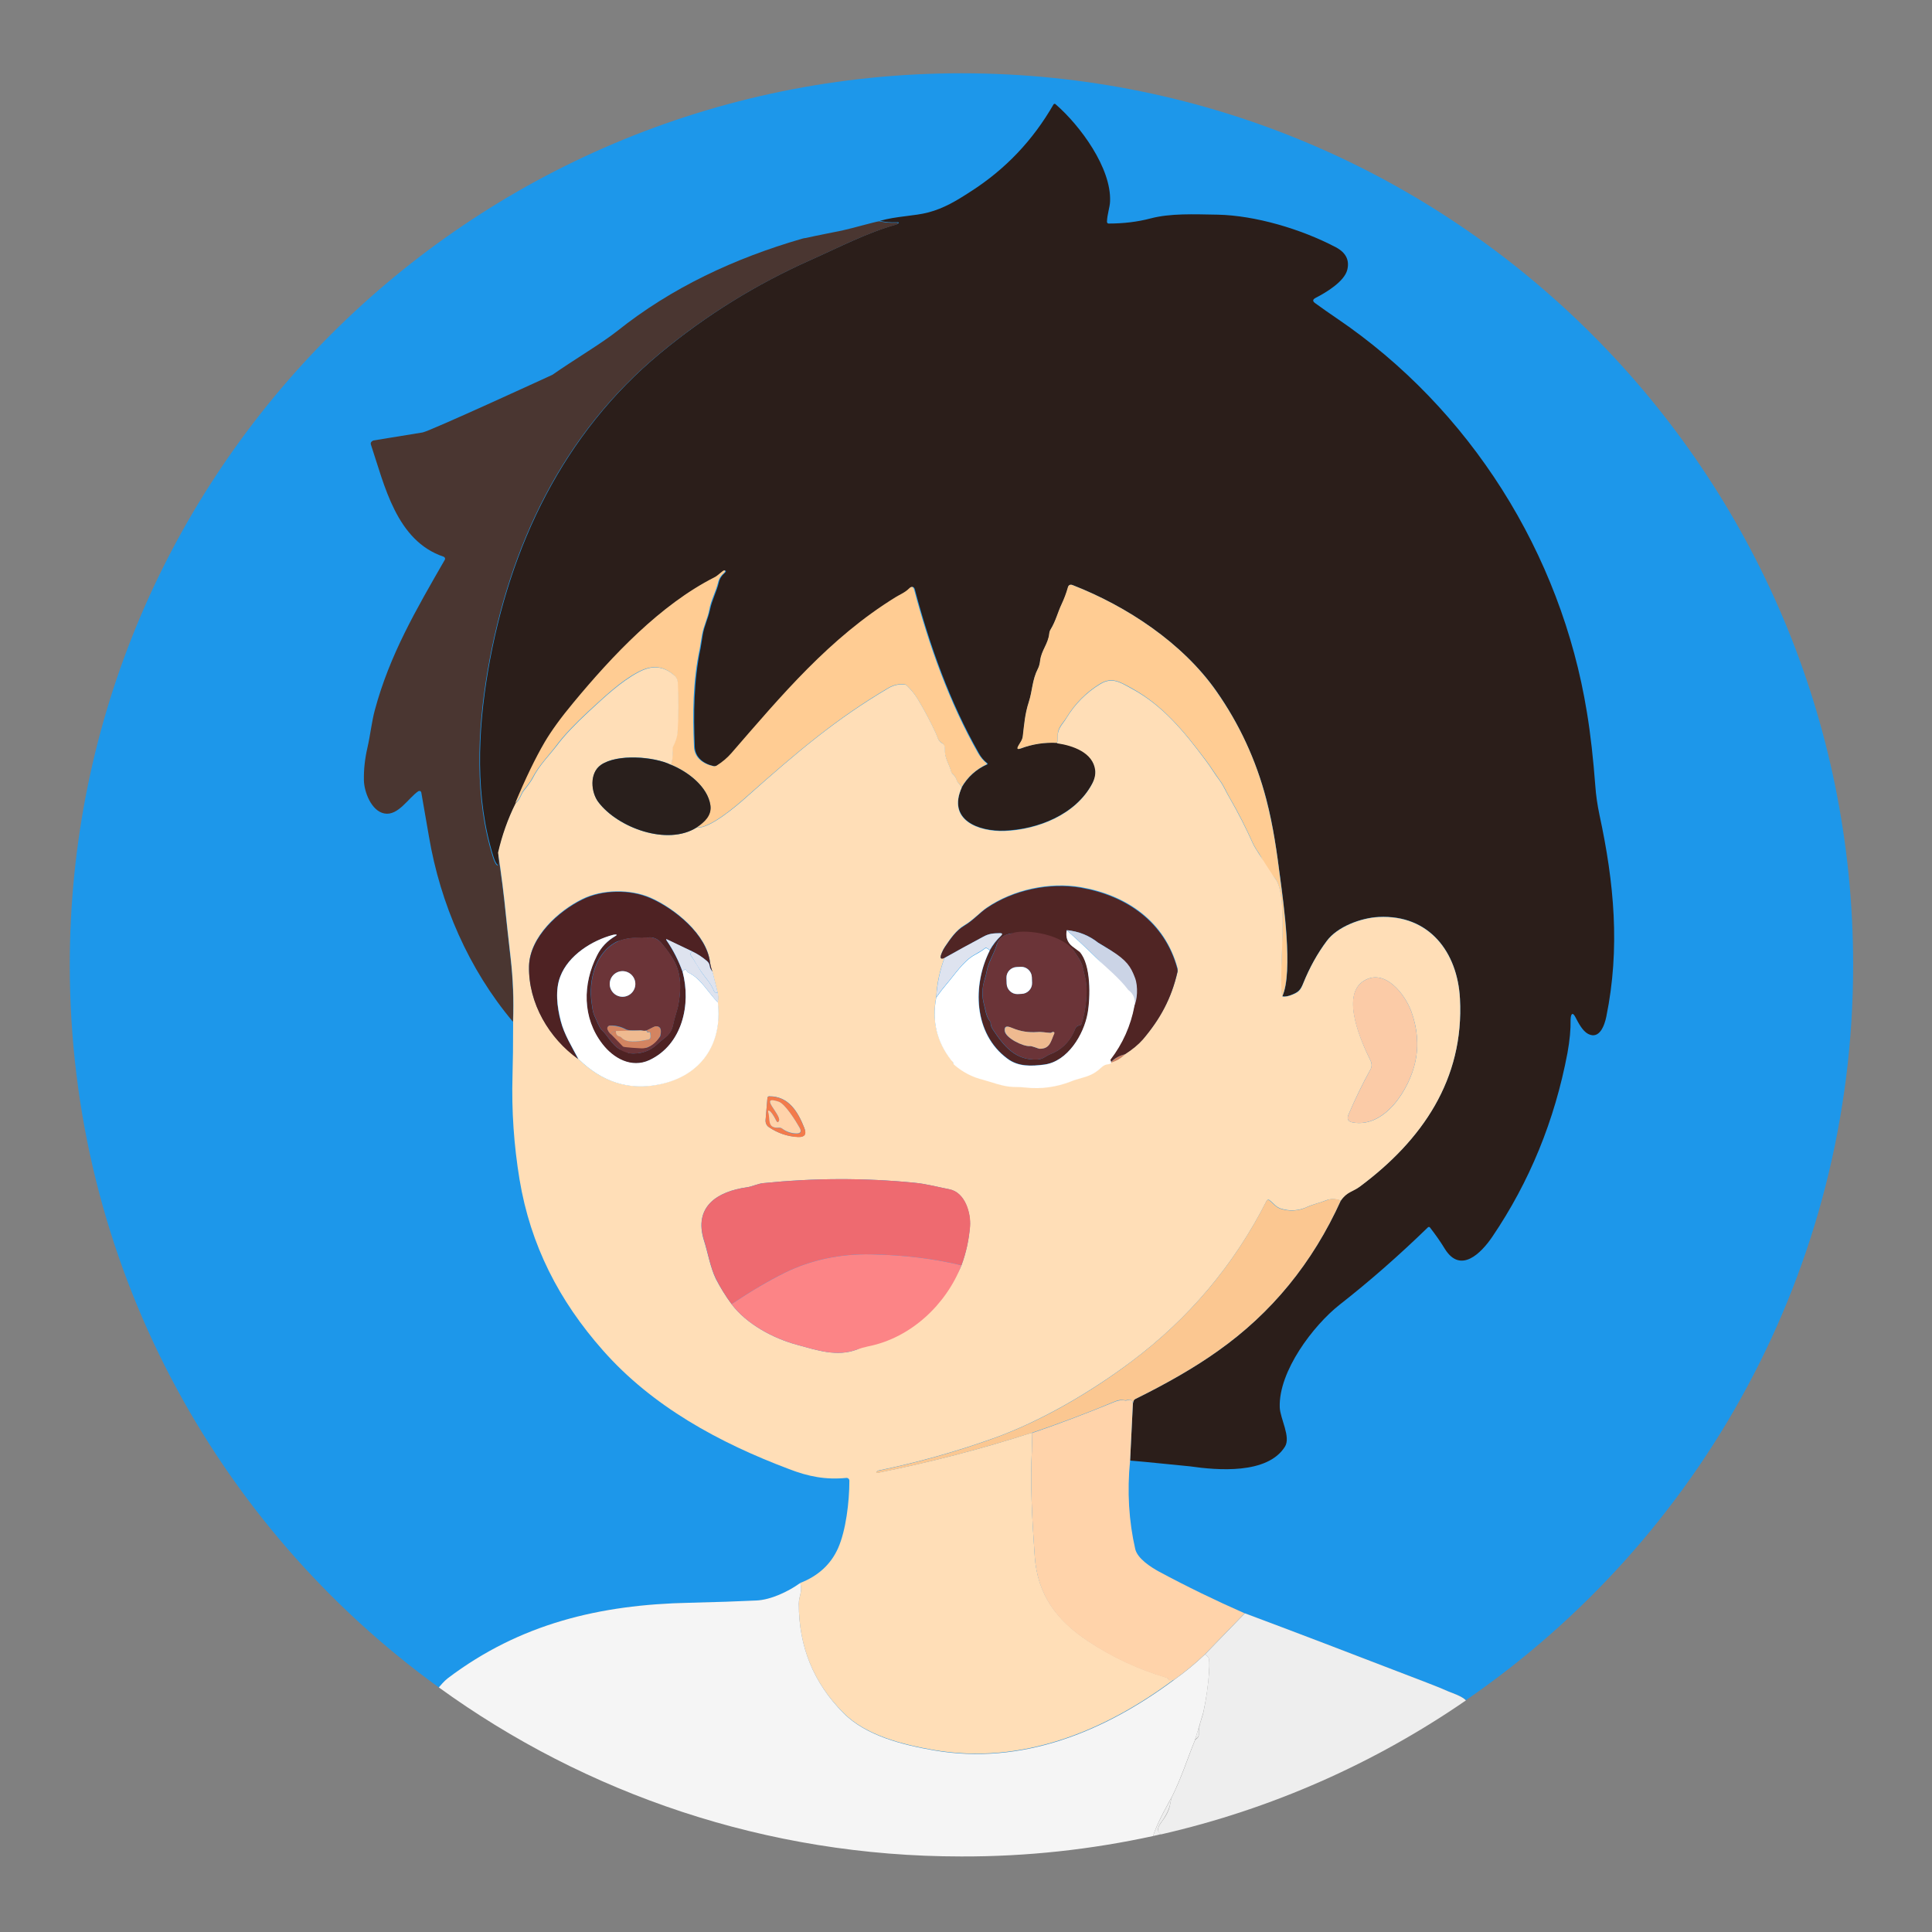 <svg t="1712669919831" class="icon" viewBox="0 0 1024 1024" version="1.1" xmlns="http://www.w3.org/2000/svg" p-id="7126" width="240" height="240"><rect x="0" y="0" width="1024" height="1024" fill="#808080" stroke="none"/><path d="M982.209 511.453c0-261.032-211.583-472.615-472.615-472.615s-472.615 211.583-472.615 472.615c0 157.538 77.128 297.135 195.72 383.015 0.766-0.985 2.735-3.282 4.704-4.814 38.181-28.991 80.738-39.166 128-40.041 14.441-0.328 26.256-0.656 35.556-1.203 7.658-0.438 16.957-4.704 23.303-9.299 1.313 4.704-0.766 6.783-0.766 11.05 0 22.537 7.768 41.791 23.412 57.764 12.034 12.144 31.617 16.957 47.918 19.802 46.715 8.096 90.585-9.846 127.453-37.415 5.798-4.048 11.159-8.643 16.301-13.456l21.115-21.771c24.178 9.08 56.232 21.224 96.164 36.65 5.251 1.969 9.19 3.61 11.815 4.814 1.86 0.766 7.33 2.516 9.299 4.595 123.952-85.224 205.238-227.993 205.238-389.689z" fill="#1D97EA" p-id="7127"></path><path d="M598.974 774.126l1.422-29.101c0-0.985 0.219-1.86 0.547-2.735 0.109-0.328 0.438-0.547 0.766-0.766 17.285-8.533 31.836-16.957 43.651-25.381 28.554-20.13 50.325-46.824 65.313-79.863 3.063-4.704 6.345-4.814 10.065-7.439 32.93-24.506 55.357-56.779 53.06-99.665-1.313-24.506-16.191-44.526-42.995-43.214-9.409 0.438-21.99 5.142-27.569 12.691-4.923 6.564-9.08 14.113-12.472 22.427-1.422 3.501-2.516 4.595-5.798 6.017-2.079 0.875-3.829 1.203-5.251 0.985 5.908-12.909 0.438-50.872-1.094-62.468-1.86-13.894-3.61-27.35-7.439-42.12-5.47-20.677-14.332-39.822-26.475-57.217-17.942-25.491-47.48-44.964-76.034-56.123-1.422-0.547-2.297-0.109-2.626 1.313-0.766 3.063-1.86 5.908-3.282 8.752-2.079 4.267-3.063 8.862-5.798 13.347-0.438 0.656-0.656 1.422-0.766 2.297-0.547 5.361-4.157 8.862-4.814 14.222-0.219 1.75-0.656 3.173-1.203 4.376-3.173 6.126-2.844 11.597-4.814 17.614-2.079 6.455-2.407 11.706-3.173 18.051-0.219 2.079-1.313 3.282-2.297 5.032-0.985 1.75-0.547 2.188 1.203 1.532 6.126-2.407 12.581-3.391 19.255-2.954 8.315 1.094 19.036 4.814 20.239 14.332 0.328 2.297-0.219 4.704-1.641 7.221-8.752 16.41-28.882 24.287-46.496 24.944-13.675 0.547-30.414-5.579-22.646-22.974 3.173-5.579 7.768-9.627 13.566-12.144 0.109-0.109 0.219-0.219 0.109-0.438 0 0 0-0.109-0.109-0.109-1.75-1.313-3.391-3.173-4.595-5.47-15.207-26.694-26.038-57.108-33.805-86.427-0.438-1.86-1.422-2.079-2.735-0.766-2.188 2.297-5.142 3.391-7.111 4.595-35.118 21.662-60.39 51.966-87.084 82.708-2.188 2.516-4.814 4.814-7.768 6.564-0.547 0.328-1.094 0.438-1.75 0.328-5.47-1.203-10.065-4.485-10.284-10.393-0.656-17.504-0.547-34.79 3.063-51.966 0-0.109 0.438-2.516 1.203-7.33 0.766-4.704 2.844-8.643 3.829-13.238 0.985-5.032 3.501-9.518 4.704-14.55 0.438-1.969 1.532-3.61 3.063-4.923 1.313-1.094 0.328-1.75-0.656-0.985-2.188 1.75-3.72 2.844-4.376 3.282-28.773 14.55-54.044 41.354-74.721 66.407-6.674 7.986-11.706 14.988-15.207 20.896-4.923 8.533-10.174 19.364-15.644 32.383-4.157 8.315-7.221 17.067-9.299 26.147-0.109 0.875 0.656 7.549-0.438 6.564-0.766-0.656-1.422-1.969-2.079-3.938-9.956-31.289-8.424-67.063-2.954-99.118 11.378-66.188 39.932-125.593 91.241-168.15 24.287-20.13 50.762-36.54 79.754-49.45 14.769-6.564 29.757-14.441 45.402-18.817 0.656-0.219 2.407-1.313 0-1.094-2.954 0.109-5.908-0.109-8.752-0.766 8.643-2.516 18.379-2.516 25.709-4.485 8.205-2.188 14.66-6.017 22.537-11.159 18.27-11.706 32.821-27.022 43.761-46.058 0.219-0.328 0.656-0.438 0.985-0.219 0 0 0.109 0 0.109 0.109 13.019 11.268 29.648 33.805 28.882 51.528-0.109 3.063-1.532 6.892-1.641 10.721 0 0.547 0.328 0.985 0.875 0.985 7.877 0 15.316-0.875 22.318-2.735 10.503-2.735 22.537-2.188 35.556-1.969 19.802 0.438 44.089 7.549 62.578 17.285 5.361 2.844 7.33 6.892 6.017 12.034-1.641 6.236-11.378 12.034-16.738 14.769-1.641 0.875-1.75 1.75-0.219 2.844 3.72 2.735 7.549 5.361 11.378 7.986C779.159 216.615 827.405 293.306 841.08 377.436c1.969 11.815 3.391 24.944 4.485 39.275 0.328 4.814 1.094 9.956 2.188 15.207 7.768 35.884 11.05 70.674 3.61 106.995-0.875 4.267-3.501 12.253-9.627 9.08-2.954-1.532-5.142-5.798-6.783-8.971-2.079-3.829-2.516 0.219-2.516 1.532 0.109 4.923-0.438 10.831-1.641 17.504-6.783 35.884-20.13 68.376-39.932 97.586-5.689 8.315-16.738 19.911-25.162 6.126-2.188-3.61-4.814-7.33-7.768-11.159-0.219-0.328-0.766-0.438-1.094-0.109l-0.109 0.109c-15.097 14.66-30.632 28.335-46.715 40.916-13.894 10.94-32.383 35.227-31.726 54.373 0.219 6.017 6.017 15.754 2.735 20.896-9.299 14.769-35.884 12.472-50.325 10.393-10.612-0.985-21.115-2.188-31.726-3.063z" fill="#2B1E1A" p-id="7128"></path><path d="M466.051 117.279c2.844 0.656 5.798 0.875 8.752 0.766 2.407-0.109 0.547 0.985 0 1.094-15.644 4.376-30.632 12.253-45.402 18.817-28.882 12.909-55.467 29.32-79.754 49.45-51.419 42.557-79.863 101.962-91.241 168.15-5.47 31.945-7.002 67.72 2.954 99.118 0.656 1.969 1.313 3.391 2.079 3.938 1.094 0.985 0.438-5.689 0.438-6.564 1.75 11.268 3.173 22.537 4.267 33.805 0.219 2.079 0.985 9.299 2.407 21.771 1.313 11.268 1.75 22.646 1.313 33.915-23.412-27.788-38.509-62.578-44.526-98.243-1.313-7.549-2.626-15.316-4.048-23.303-0.109-0.547-0.656-0.875-1.094-0.766-0.109 0-0.219 0.109-0.438 0.109-5.251 3.501-10.721 13.238-18.051 11.815-6.892-1.313-10.721-11.487-10.831-17.614-0.109-5.798 0.547-11.487 1.86-17.176 1.532-6.674 2.297-14.003 3.938-20.021 7.877-29.32 21.99-53.388 37.087-79.644 0.328-0.547 0.109-1.203-0.438-1.532-0.109 0-0.109-0.109-0.219-0.109-25.053-8.424-31.289-37.853-38.509-59.405-0.328-0.875 0.219-1.75 1.094-2.079 0.109 0 0.219 0 0.219-0.109l26.147-4.267c4.267-0.875 68.704-30.523 68.704-30.523 11.268-7.877 26.038-16.629 34.352-23.193 28.882-23.084 62.359-38.619 97.805-48.903 0.656-0.219 1.75-0.438 2.188-0.438 4.704-1.094 17.067-3.501 19.145-3.938 5.579-1.203 18.051-4.814 19.802-4.923z" fill="#4A3631" p-id="7129"></path><path d="M509.593 417.368c-0.219-0.656-0.547-1.203-1.094-1.75-0.766-0.766-1.313-1.422-1.422-1.969-0.438-1.532-1.203-2.735-2.407-3.72-0.328-0.219-0.438-0.547-0.547-0.875-1.203-4.704-3.61-7.002-3.391-12.472 0-1.094-0.547-2.188-1.422-2.735-2.407-1.422-2.407-3.282-3.391-5.361-2.844-6.126-6.017-12.144-9.518-17.942-1.641-2.735-3.61-5.142-5.908-7.33-0.219-0.219-0.547-0.438-0.875-0.438-3.063-0.438-5.908 0.219-8.643 1.75-27.46 16.191-47.699 33.258-75.706 58.092-5.251 4.704-19.692 16.957-26.147 15.863 3.938-2.735 8.096-6.345 7.33-11.706-1.422-9.956-12.034-17.942-21.005-21.552 0.875-1.969 1.203-4.814 0.875-8.315 0-0.438 0-0.766 0.219-1.203 1.422-2.844 2.297-5.579 2.407-7.986 0.547-8.862 0.547-17.504 0.109-26.038-0.109-1.532-0.656-2.844-1.86-3.829-6.017-5.361-12.253-5.361-19.255-1.532-9.08 4.814-17.395 12.8-26.038 20.677-7.439 6.892-13.128 12.909-16.957 18.051-3.72 5.032-9.299 10.503-12.909 17.504-0.656 1.313-2.079 3.282-4.376 6.126-1.75 2.188-1.969 4.923-4.595 7.002 5.47-13.128 10.721-23.959 15.644-32.383 3.501-5.908 8.533-12.909 15.207-20.896 20.677-24.944 46.058-51.856 74.721-66.407 0.766-0.328 2.188-1.422 4.376-3.282 0.985-0.875 1.969-0.109 0.656 0.985-1.532 1.313-2.626 2.954-3.063 4.923-1.203 5.032-3.829 9.518-4.704 14.55-0.875 4.704-2.954 8.533-3.829 13.238-0.766 4.814-1.203 7.221-1.203 7.33-3.72 17.285-3.829 34.462-3.063 51.966 0.219 5.908 4.814 9.19 10.284 10.393 0.547 0.109 1.203 0 1.75-0.328 2.954-1.86 5.579-4.048 7.768-6.564 26.694-30.742 51.966-61.046 87.084-82.708 2.079-1.313 4.923-2.407 7.111-4.595 1.313-1.313 2.297-1.094 2.735 0.766 7.768 29.32 18.598 59.733 33.805 86.427 1.313 2.297 2.844 4.048 4.595 5.47 0.109 0.109 0.109 0.328 0.109 0.438l-0.109 0.109c-5.579 2.626-10.174 6.674-13.347 12.253zM679.603 528.082c-2.516-11.268 3.938-53.279-3.938-62.687-1.313-1.532-2.844-2.954-4.485-4.048-0.328-0.219-0.438-0.547-0.547-0.875-0.656-2.954-1.75-5.689-3.391-8.205-1.641-2.407-2.626-4.157-3.173-5.361-3.72-8.315-7.877-16.52-12.472-24.397-1.422-2.407-2.954-6.126-5.032-8.862-2.735-3.72-4.704-7.111-7.549-10.831-11.597-15.426-22.756-28.991-39.056-37.962-6.564-3.61-10.721-6.236-16.957-2.407-7.33 4.485-13.238 10.503-17.723 17.832-2.079 3.391-4.704 5.142-4.704 9.846 0 1.86-0.109 3.063-0.328 3.61-6.674-0.328-13.019 0.656-19.255 2.954-1.86 0.656-2.188 0.219-1.203-1.532 0.985-1.75 2.079-2.954 2.297-5.032 0.766-6.345 1.094-11.597 3.173-18.051 1.969-6.017 1.75-11.597 4.814-17.614 0.656-1.203 0.985-2.626 1.203-4.376 0.656-5.361 4.267-8.862 4.814-14.222 0.109-0.875 0.328-1.641 0.766-2.297 2.735-4.485 3.72-8.971 5.798-13.347 1.313-2.844 2.407-5.689 3.282-8.752 0.328-1.422 1.313-1.86 2.626-1.313 28.663 11.159 58.202 30.632 76.034 56.123 12.253 17.395 21.115 36.54 26.475 57.217 3.829 14.66 5.689 28.226 7.439 42.12 1.532 11.597 7.002 49.559 1.094 62.468z" fill="#FFCC93" p-id="7130"></path><path d="M355.556 405.333c-8.752-4.376-28.444-6.017-37.087 0.109-6.126 4.376-5.142 14.55-1.313 19.692 10.284 13.675 36.54 23.303 52.075 13.456 6.455 1.094 20.896-11.159 26.147-15.863 28.007-24.944 48.246-41.901 75.706-58.092 2.735-1.532 5.579-2.188 8.643-1.75 0.328 0 0.656 0.219 0.875 0.438 2.297 2.188 4.267 4.595 5.908 7.33 3.501 5.798 6.674 11.815 9.518 17.942 0.985 2.079 0.985 3.938 3.391 5.361 0.985 0.547 1.532 1.641 1.422 2.735-0.219 5.579 2.188 7.768 3.391 12.472 0.109 0.328 0.328 0.656 0.547 0.875 1.203 0.985 1.969 2.188 2.407 3.72 0.109 0.438 0.656 1.094 1.422 1.969 0.438 0.438 0.875 1.094 1.094 1.75-7.768 17.285 8.971 23.412 22.646 22.974 17.614-0.656 37.744-8.533 46.496-24.944 1.313-2.516 1.86-4.923 1.641-7.221-1.094-9.409-11.815-13.128-20.239-14.332 0.219-0.547 0.328-1.75 0.328-3.61 0.109-4.704 2.735-6.455 4.704-9.846 4.485-7.33 10.393-13.347 17.723-17.832 6.345-3.938 10.393-1.203 16.957 2.407 16.301 8.862 27.46 22.427 39.056 37.962 2.844 3.72 4.704 7.111 7.549 10.831 2.079 2.844 3.61 6.564 5.032 8.862 4.595 7.986 8.752 16.082 12.472 24.397 0.547 1.203 1.641 3.063 3.173 5.361 1.641 2.407 7.221 11.487 8.533 13.019 7.877 9.409 1.422 51.419 3.938 62.687 1.422 0.219 3.173-0.109 5.251-0.985 3.391-1.313 4.376-2.407 5.798-6.017 3.391-8.424 7.549-15.863 12.472-22.427 5.579-7.549 18.161-12.253 27.569-12.691 26.803-1.313 41.682 18.708 42.995 43.214 2.297 42.885-20.13 75.159-53.06 99.665-3.61 2.735-6.892 2.735-10.065 7.439-2.844-1.094-5.361-1.094-7.768-0.219-3.72 1.532-6.674 1.969-10.284 3.61-4.376 1.969-8.971 2.297-13.785 0.766-2.516-0.766-3.829-2.844-6.017-4.485-0.438-0.328-0.985-0.219-1.313 0.219l-0.109 0.109c-17.285 34.024-41.244 62.468-71.986 85.443-21.224 15.863-47.699 31.508-72.862 40.479-19.911 7.111-40.15 12.8-60.827 17.067-0.875 0.219-2.297 1.641 0.109 1.094 27.35-5.47 54.373-12.472 81.067-21.115 0.109 3.173 0.109 6.345 0 9.518-0.875 17.723 0.109 35.774 1.532 55.904 1.422 20.458 11.815 34.133 28.444 45.074 12.8 8.424 26.585 14.879 41.354 19.255 0.438 0.109 0.656 0.328 0.875 0.547l0.219 0.438c0.109 0.219 0.438 0.438 0.656 0.328 0.766-0.328 1.532-0.438 2.297-0.328-36.978 27.569-80.738 45.511-127.453 37.415-16.301-2.844-35.993-7.658-47.918-19.802-15.754-15.754-23.521-35.009-23.521-57.655 0-4.157 2.079-6.236 0.766-11.05 9.518-3.72 16.191-9.846 20.021-18.379 4.157-9.299 6.017-24.506 6.017-35.884 0-0.766-0.656-1.422-1.422-1.422h-0.109c-10.831 1.094-20.13-0.656-30.523-4.704-36.868-13.894-72.424-33.149-98.68-63.015-23.193-26.256-38.291-55.576-44.089-90.475-2.954-17.942-4.267-36.321-3.72-55.138 0.219-6.892 0.328-16.41 0.328-28.554 0.438-11.378 0-22.646-1.313-33.915-1.422-12.362-2.188-19.692-2.407-21.771-1.094-11.268-2.516-22.537-4.267-33.805 2.079-9.08 5.142-17.832 9.299-26.147 2.626-2.079 2.735-4.814 4.595-7.002 2.297-2.844 3.72-4.923 4.376-6.126 3.501-7.002 9.08-12.472 12.909-17.504 3.829-5.142 9.518-11.159 16.957-18.051 8.643-7.986 17.067-15.863 26.038-20.677 7.002-3.829 13.128-3.829 19.255 1.532 1.203 0.985 1.75 2.297 1.86 3.829 0.438 8.533 0.438 17.176-0.109 26.038-0.109 2.516-0.985 5.142-2.407 7.986-0.219 0.328-0.219 0.766-0.219 1.203 0.219 3.61-0.109 6.345-0.985 8.315zM500.622 507.624c-2.516 6.783-4.048 13.675-4.376 20.786-2.407 12.253 0.219 23.303 7.768 33.039 0.438 0.547 1.094 0.766 1.203 1.641 0.109 0.438 0.219 0.766 0.438 0.875 4.595 3.938 9.737 6.674 15.644 8.096 3.829 0.985 10.284 3.61 15.754 3.72 2.626 0 4.814 0.219 6.674 0.328 8.205 0.875 16.082-0.109 23.74-3.173 1.532-0.547 3.829-1.313 6.783-2.188 4.267-1.203 6.674-2.626 9.846-5.579 0.875-0.875 2.079-1.313 3.391-1.422 0.547-0.109 0.985-0.328 1.422-0.766 2.844-0.766 5.251-2.188 7.33-4.376 3.938-2.516 7.111-5.142 9.627-7.986 9.19-10.831 14.988-21.662 18.27-35.556 0.109-0.656 0.109-1.203 0-1.86-6.674-24.834-26.913-38.728-51.2-42.995-16.629-2.844-35.774 1.203-49.887 10.831-3.501 2.407-7.33 6.674-11.815 9.299-4.485 2.626-7.439 7.111-10.284 11.268-0.656 0.985-1.203 1.969-1.641 3.063-1.313 3.063-0.875 3.938 1.313 2.954z m-194.188 53.497c12.581 12.362 26.913 16.848 42.885 13.566 21.662-4.485 33.696-21.005 31.07-43.542 0.328-1.641 0.328-3.391-0.109-5.251l-2.735-10.94c-0.656-1.532-0.985-3.173-1.203-4.923-1.75-14.988-18.926-28.663-31.508-34.243-10.831-4.704-25.6-4.485-36.103 0.656-12.581 6.126-27.897 19.911-28.335 35.337-0.438 19.802 10.721 38.4 26.038 49.34z m410.585 33.805c17.176 3.063 30.085-17.832 33.149-32.274 1.86-8.752 1.094-17.723-2.188-26.694-3.391-9.08-14.003-22.974-25.162-16.082-12.581 7.877-0.875 33.149 3.61 42.338 0.766 1.641 0.766 3.173-0.109 4.704-4.157 7.439-7.986 15.426-11.597 23.85-0.985 2.297-0.219 3.72 2.297 4.157z m-309.607 2.407c4.814 3.282 9.956 5.032 15.535 5.251 3.501 0.219 4.595-1.422 3.391-4.704-3.391-8.643-8.315-16.957-18.708-16.848-0.438 0-0.766 0.328-0.875 0.766l-0.985 11.815c-0.109 1.641 0.547 2.954 1.641 3.72z m-19.692 93.867c7.986 10.612 22.099 18.161 34.68 21.552 10.503 2.844 21.224 6.564 31.836 2.516 1.75-0.656 47.262-23.959 55.357-44.636 2.407-6.564 3.938-13.456 4.485-20.568 0.547-7.111-2.626-18.051-10.831-19.692-6.564-1.313-12.691-2.954-18.708-3.501-26.694-2.626-53.388-2.516-80.082 0.219-2.954 0.328-6.017 1.86-8.533 2.188-15.644 2.188-28.554 10.174-22.756 28.444 1.86 5.689 3.282 14.003 6.236 20.13 2.407 4.595 5.142 9.08 8.315 13.347z" fill="#FFDEB7" p-id="7131"></path><path d="M355.556 405.333c8.971 3.61 19.583 11.597 21.005 21.552 0.766 5.47-3.282 8.971-7.33 11.706-15.535 9.846-41.791 0.109-52.075-13.456-3.938-5.142-4.923-15.316 1.313-19.692 8.643-6.017 28.335-4.376 37.087-0.109z" fill="#291F1C" p-id="7132"></path><path d="M596.239 558.824c-2.844 0.656-5.361 2.079-7.439 4.048-0.985 0.109-1.094-0.328-0.328-1.422 6.455-8.424 10.721-17.942 12.691-28.444 5.142-17.614-6.017-25.819-19.145-33.368-4.704-3.829-10.284-6.017-16.629-6.564-0.656 3.61 0.438 6.455 3.063 8.424 2.516 1.75 3.829 2.735 3.938 2.954 6.017 6.783 5.689 24.068 4.157 32.602-1.969 11.268-10.612 25.491-22.974 27.132-6.892 0.875-13.785 1.203-19.583-3.173-17.942-13.238-18.598-38.947-9.299-57.326 1.641-2.844 3.61-5.47 5.908-7.768 0.875-0.875 0.656-1.313-0.547-1.313-3.391 0-5.689 0.109-8.862 1.86-6.892 3.72-13.785 7.549-20.568 11.268-2.188 0.985-2.626 0.109-1.422-2.735 0.438-1.094 0.985-2.079 1.641-3.063 2.844-4.157 5.798-8.643 10.284-11.268 4.485-2.626 8.205-6.892 11.815-9.299 14.113-9.627 33.258-13.675 49.887-10.831 24.287 4.267 44.526 18.161 51.2 42.995 0.109 0.656 0.219 1.203 0 1.86-3.173 13.894-9.08 24.725-18.27 35.556-2.407 2.735-5.579 5.361-9.518 7.877z m-71.221-16.629c0 1.094 0.328 2.188 1.203 3.501 6.017 9.08 12.144 16.41 23.521 15.863 3.063-0.109 4.485-1.86 6.674-2.735 5.908-2.188 10.065-6.236 12.8-12.034 0.766-1.75 0.875-2.954 3.173-3.391 0.328 0 0.656-0.328 0.766-0.656 2.297-6.892 3.61-17.942 1.86-24.944-0.109-0.656-0.547-2.407-1.203-5.251-0.656-3.063-2.954-6.017-5.032-9.08-2.407-3.501-28.991-7.658-32.492-8.752-3.063 0.328-7.002 2.079-8.315 6.783-0.985 3.501-4.157 8.315-5.032 13.238-0.328 1.641-0.656 3.063-1.094 4.376-1.422 4.595-1.532 9.19-0.219 13.785 0.547 2.079 0.985 5.908 2.954 8.315 0.328 0.219 0.438 0.547 0.438 0.985z" fill="#502524" p-id="7133"></path><path d="M377.655 515.063c-0.875-0.985-1.422-2.079-1.532-3.173-0.109-0.985-0.656-1.86-1.422-2.516-2.516-2.188-5.142-3.829-7.658-5.032l-13.456-6.345c-0.547-0.219-0.656-0.109-0.328 0.438 3.61 5.361 6.455 10.94 8.533 16.738 4.595 17.285-0.109 38.619-17.723 46.824-9.518 4.376-19.036-0.985-24.834-8.533-10.721-13.785-10.612-31.836-2.844-47.043 2.188-4.376 5.47-7.658 9.627-10.174 2.188-1.203-0.875-0.766-1.203-0.656-11.159 2.954-23.631 10.831-27.897 21.99-2.735 7.111-1.75 16.191 0.219 23.631 1.86 7.002 5.798 13.347 9.299 20.13-15.316-10.94-26.475-29.538-26.038-49.231 0.438-15.426 15.754-29.21 28.335-35.337 10.612-5.251 25.272-5.47 36.103-0.656 12.581 5.47 29.867 19.255 31.508 34.243 0.328 1.422 0.656 3.063 1.313 4.704z m-37.962-17.832c-5.142-0.219-6.783-0.109-12.581 1.75-11.706 5.689-15.316 20.786-13.566 32.492 0.219 1.641 0.547 4.704 1.313 6.455 1.203 2.735 2.844 6.892 3.938 7.877 3.61 3.282 5.251 7.768 9.737 10.393 0.328 0.109 0.656 0.219 0.985 0.219 1.313-0.109 2.407 0.328 3.173 1.313 0.219 0.328 0.547 0.438 0.875 0.547 5.908 0.547 10.94-1.094 14.988-5.032 0.875-0.875 2.297-1.969 4.048-3.391 2.188-1.75 3.501-3.829 4.048-6.455 0.766-3.829 2.188-7.768 2.735-10.284 1.641-8.096 1.86-17.067-2.407-24.287-1.641-2.735-3.72-5.689-6.345-8.862-2.079-2.516-4.595-3.501-7.439-3.063-0.438 0-3.173 0.547-3.501 0.328z" fill="#4E2223" p-id="7134"></path><path d="M524.691 541.21c-1.969-2.407-2.297-6.236-2.954-8.315-1.313-4.595-1.313-9.19 0.219-13.785 0.438-1.203 0.766-2.626 1.094-4.376 0.985-4.923 4.048-9.737 5.032-13.238 1.313-4.704 4.267-6.236 8.315-6.783 4.595-2.297 24.725-0.656 32.492 8.752 2.079 3.063 4.267 6.017 5.032 9.08 0.656 2.844 0.985 4.595 1.203 5.251 1.86 7.002 0.438 17.942-1.86 24.944-0.109 0.328-0.438 0.547-0.766 0.656-2.297 0.328-2.407 1.532-3.173 3.391-2.626 5.798-6.892 9.846-12.8 12.034-2.188 0.875-3.72 2.626-6.674 2.735-11.378 0.547-17.504-6.783-23.521-15.863-0.875-1.313-1.203-2.407-1.203-3.501-0.109-0.438-0.219-0.766-0.438-0.985z m22.209-23.303c-0.109-3.063-2.626-5.579-5.798-5.47l-2.188 0.109c-3.063 0.109-5.579 2.626-5.47 5.798l0.109 3.063c0.109 3.063 2.626 5.579 5.798 5.47l2.188-0.109c3.063-0.109 5.579-2.626 5.47-5.798l-0.109-3.063z m9.737 29.538c-2.407-0.109-4.595-0.656-7.002-0.438-4.485 0.328-8.862-0.328-13.019-2.079-1.641-0.656-4.595-1.969-4.157 1.422 0.328 3.72 9.627 8.315 13.347 8.096 1.094-0.109 4.704 1.422 5.032 1.422 5.798 0.109 6.017-3.938 7.877-8.096 0.109-0.328 0.109-0.547-0.219-0.766h-0.109c-0.328-0.109-0.656-0.109-0.985 0.109-0.109 0.219-0.547 0.328-0.766 0.328z" fill="#6B3438" p-id="7135"></path><path d="M582.017 499.638c1.532 0.875 6.345 3.938 6.674 4.048 8.643 5.361 10.612 8.752 12.691 14.113 1.203 2.516 2.188 9.518-0.109 15.207-4.704-6.345-15.535-20.786-19.474-24.725-5.251-5.142-10.721-10.284-16.41-15.316 6.345 0.656 11.925 2.954 16.629 6.674z" fill="#CBD4E6" p-id="7136"></path><path d="M565.388 493.074c5.689 5.032 11.159 10.174 16.41 15.316 3.938 3.938 11.487 9.956 16.191 16.301 2.844 2.079 3.938 4.923 3.282 8.533-1.969 10.503-6.236 20.021-12.691 28.444-0.109 0.656 1.532 1.969-1.094 2.407-1.313 0.109-2.407 0.547-3.391 1.422-3.173 2.954-5.579 4.376-9.846 5.579-3.063 0.875-5.251 1.532-6.783 2.188-7.658 2.954-15.535 4.048-23.74 3.173-1.86-0.219-4.048-0.328-6.674-0.328-5.47-0.109-11.925-2.735-15.754-3.72-5.908-1.422-11.159-4.157-15.644-8.096-0.219-0.219-0.328-0.547-0.438-0.875-0.109-0.875-0.875-1.094-1.203-1.641-7.549-9.737-10.174-20.677-7.768-33.039 1.75-2.516 3.61-4.923 5.579-7.221 4.048-4.704 8.862-12.034 14.55-15.207 2.626-1.422 4.485-2.626 5.579-3.501 0.328-0.219 0.656-0.328 0.875-0.219 0.656 0.219 1.203 0.656 1.75 1.203-9.299 18.379-8.643 44.089 9.299 57.326 5.798 4.376 12.691 4.048 19.583 3.173 12.362-1.641 20.896-15.863 22.974-27.132 1.532-8.533 1.86-25.819-4.157-32.602-0.109-0.109-1.422-1.094-3.938-2.954-2.626-2.079-3.61-4.923-2.954-8.533z" fill="#FFFFFF" p-id="7137"></path><path d="M524.581 503.576c-0.547-0.547-1.094-0.875-1.75-1.203-0.328-0.109-0.656 0-0.875 0.219-1.094 0.875-3.063 2.079-5.579 3.501-5.689 3.173-10.503 10.503-14.55 15.207-1.969 2.297-3.829 4.704-5.579 7.221 0.438-7.111 1.86-14.003 4.376-20.786 6.783-3.829 13.566-7.549 20.568-11.268 3.173-1.75 5.47-1.75 8.862-1.86 1.203 0 1.422 0.438 0.547 1.313-2.407 2.188-4.376 4.704-6.017 7.658z" fill="#DEE3EF" p-id="7138"></path><path d="M361.791 515.063c0.875-1.313 1.75-1.422 2.297-0.328 0.219 0.328 0.438 0.547 0.766 0.766 6.674 3.063 11.05 11.378 15.644 15.754 2.626 22.646-9.409 39.166-31.07 43.542-15.973 3.282-30.304-1.203-42.885-13.566-3.501-6.674-7.549-13.019-9.299-20.13-1.969-7.549-3.063-16.52-0.219-23.631 4.267-11.159 16.738-19.036 27.897-21.99 0.328-0.109 3.282-0.547 1.203 0.656-4.157 2.407-7.439 5.798-9.627 10.174-7.768 15.207-7.877 33.258 2.844 47.043 5.798 7.549 15.316 12.909 24.834 8.533 17.504-8.205 22.209-29.648 17.614-46.824z" fill="#FFFFFF" p-id="7139"></path><path d="M339.911 497.012c0.438 0 0.875 0 1.313-0.109 0.656-0.109 1.313-0.109 2.079 0 2.844-0.438 5.251 0.656 7.439 3.063 2.626 3.063 4.704 6.017 6.345 8.862 4.267 7.33 3.938 16.301 2.407 24.287-0.547 2.626-1.969 6.455-2.735 10.284-0.547 2.626-1.86 4.814-4.048 6.455-1.86 1.422-3.173 2.516-4.048 3.391-4.048 3.938-8.971 5.579-14.988 5.032-2.844-0.547-4.814-1.86-5.032-1.969-4.485-2.626-6.126-7.002-9.737-10.393-1.094-0.985-2.735-5.251-3.938-7.877-0.875-1.86-1.094-4.814-1.313-6.455-1.75-11.706 1.86-26.803 13.566-32.492 3.61-1.969 10.065-2.297 12.691-2.079z m-3.173 24.506c0-3.72-3.063-6.783-6.783-6.783-3.72 0-6.783 3.063-6.783 6.783 0 3.72 3.063 6.783 6.783 6.783 3.72 0 6.783-3.063 6.783-6.783zM323.829 548.103l6.455 6.236c0.219 0.219 0.656 0.438 0.985 0.438l9.08 0.219c0.328 0 0.656 0.109 1.094 0.219 2.297 0.985 6.674-3.72 8.096-5.361 0.328-0.328 0.438-0.656 0.547-1.094 0.656-3.391-0.109-4.923-2.516-4.814-0.109 0-0.438 0.109-0.985 0.328l-3.72 1.86c-1.094 0.438-2.188 0.219-2.954 0-4.267 0.109-6.892 0-7.986-0.547-2.626-1.422-5.47-2.188-8.533-2.079-0.766 0-1.422 0.656-1.422 1.422 0 0.219 0 0.328 0.109 0.547 0.328 1.094 0.875 1.969 1.75 2.626z" fill="#6B3438" p-id="7140"></path><path d="M367.043 504.342c-2.297 1.203-0.547 2.297 0.109 3.501 1.532 2.516 3.063 4.923 4.595 7.33 1.75 2.626 5.032 5.908 6.674 10.065 0.328 0.766 0.985 1.094 1.969 0.766 0.438 1.86 0.438 3.61 0.109 5.251-4.595-4.376-8.862-12.691-15.644-15.754-0.328-0.109-0.547-0.438-0.766-0.766-0.656-1.203-1.422-1.094-2.297 0.328-2.079-5.798-4.814-11.378-8.533-16.738-0.328-0.547-0.219-0.656 0.328-0.438l13.456 6.455z" fill="#DEE3EF" p-id="7141"></path><path d="M367.043 504.342c2.516 1.203 5.142 2.844 7.658 5.032 0.766 0.656 1.313 1.532 1.422 2.516 0.109 1.094 0.656 2.079 1.532 3.173l2.735 10.94c-0.985 0.328-1.641 0-1.969-0.766-1.641-4.157-4.923-7.439-6.674-10.065-1.641-2.407-3.173-4.814-4.595-7.33-0.656-1.313-2.407-2.297-0.109-3.501z" fill="#DEE3EF" p-id="7142"></path><path d="M538.913 512.547l2.188-0.109c3.063-0.109 5.689 2.407 5.798 5.47l0.109 3.063c0.109 3.063-2.407 5.689-5.47 5.798l-2.188 0.109c-3.063 0.109-5.689-2.407-5.798-5.47l-0.109-3.063c-0.109-3.173 2.407-5.689 5.47-5.798z" fill="#FFFFFF" p-id="7143"></path><path d="M329.956 521.518m-6.783 0a6.783 6.783 0 1 0 13.566 0 6.783 6.783 0 1 0-13.566 0Z" fill="#FFFFFF" p-id="7144"></path><path d="M717.019 594.926c-2.516-0.438-3.282-1.86-2.297-4.157 3.61-8.424 7.439-16.301 11.597-23.85 0.875-1.532 0.875-3.173 0.109-4.704-4.595-9.299-16.301-34.462-3.61-42.338 11.159-6.892 21.771 7.002 25.162 16.082 3.282 9.08 4.048 17.942 2.188 26.694-3.063 14.332-15.973 35.227-33.149 32.274z" fill="#FBCBA7" p-id="7145"></path><path d="M339.692 546.243l-13.128 0.328c-1.313 0-2.188 0.438-2.735 1.641-0.766-0.656-1.422-1.532-1.86-2.626-0.328-0.766 0.109-1.532 0.766-1.86 0.109-0.109 0.328-0.109 0.547-0.109 3.063 0 5.908 0.656 8.533 2.079 0.985 0.547 3.61 0.656 7.877 0.547z" fill="#D38461" p-id="7146"></path><path d="M323.829 548.103c0.547-1.094 1.532-1.641 2.735-1.641-0.109 1.641 0.547 2.626 2.079 2.954 0.328 0.109 0.656 0.219 0.875 0.547 2.516 2.954 8.752 2.079 12.144 1.422 3.063-0.547 3.61-0.438 3.063-3.829 0-0.328-0.328-0.547-0.656-0.547h-0.109c-0.656 0.219-0.985 0-1.203-0.875l3.72-1.86c0.547-0.219 0.875-0.328 0.985-0.328 2.407-0.109 3.282 1.532 2.516 4.814-0.109 0.438-0.328 0.766-0.547 1.094-1.203 2.079-4.814 5.908-9.409 5.798 0 0-9.299-0.438-9.846-0.985l-6.345-6.564z" fill="#D38461" p-id="7147"></path><path d="M557.621 547.118c0.328-0.219 0.656-0.219 0.985-0.109 0.219 0.109 0.328 0.328 0.219 0.656v0.109c-1.86 4.048-2.188 8.205-7.877 8.096-0.328 0-4.048-1.532-5.032-1.422-3.72 0.328-13.019-4.376-13.347-8.096-0.328-3.391 2.516-2.079 4.157-1.422 4.157 1.75 8.533 2.407 13.019 2.079 2.407-0.219 4.595 0.328 7.002 0.438 0.109 0 0.547-0.109 0.875-0.328zM342.646 546.243c0.219 0.875 0.656 1.203 1.203 0.875 0.328-0.109 0.656 0 0.766 0.328v0.109c0.547 3.391 0 3.282-3.063 3.829-3.391 0.656-9.627 1.532-12.144-1.422-0.219-0.219-0.547-0.438-0.875-0.547-1.532-0.328-2.188-1.313-2.079-2.954l13.128-0.328c1.422 0.109 1.86 0.328 3.063 0.109z" fill="#EFBA90" p-id="7148"></path><path d="M596.239 558.824c-2.079 2.079-4.485 3.501-7.33 4.376v-0.328c2.079-2.079 4.485-3.391 7.33-4.048z" fill="#D38461" p-id="7149"></path><path d="M407.412 597.333c-1.094-0.766-1.75-2.188-1.641-3.61l0.985-11.815c0-0.438 0.438-0.766 0.875-0.766 10.393-0.109 15.316 8.205 18.708 16.848 1.313 3.282 0.219 4.814-3.391 4.704-5.579-0.328-10.721-2.079-15.535-5.361z m5.47-3.282c-0.438 0.985-0.875 1.094-1.313 0.109-1.641-3.282-2.954-5.032-3.829-5.361-0.547-0.219-0.656 0.109-0.438 0.875 1.094 3.61-0.766 8.533 5.689 8.096 0.656 0 1.313 0.109 1.75 0.547 2.079 1.641 4.376 2.516 7.221 2.516 2.516 0.109 3.173-0.985 1.86-3.173-1.86-3.063-7.549-12.472-11.05-13.675-11.159-3.72 1.422 6.783 0.109 10.065z" fill="#F37B4B" p-id="7150"></path><path d="M412.882 594.051c1.313-3.282-11.159-13.785-0.219-10.174 3.61 1.203 9.299 10.612 11.05 13.675 1.313 2.188 0.656 3.282-1.86 3.173-2.735-0.109-5.142-0.985-7.221-2.516-0.547-0.438-1.094-0.547-1.75-0.547-6.455 0.547-4.595-4.485-5.689-8.096-0.219-0.766-0.109-0.985 0.438-0.875 0.875 0.328 2.188 2.079 3.829 5.361 0.547 0.985 0.985 0.985 1.422 0z" fill="#FFD3AA" p-id="7151"></path><path d="M509.593 670.632c-14.441-3.501-30.414-5.47-47.918-5.798-16.52-0.328-31.836 2.954-45.73 9.737-8.096 3.938-17.504 9.518-28.226 16.629-3.173-4.376-5.908-8.752-8.205-13.347-3.063-6.126-4.376-14.441-6.236-20.13-5.908-18.27 7.002-26.256 22.756-28.444 2.516-0.328 5.47-1.86 8.533-2.188 26.694-2.735 53.388-2.844 80.082-0.219 6.017 0.547 12.144 2.188 18.708 3.501 8.205 1.641 11.378 12.581 10.831 19.692-0.656 7.111-2.079 14.003-4.595 20.568z" fill="#EE6A70" p-id="7152"></path><path d="M710.674 636.28c-14.988 33.149-36.759 59.733-65.313 79.863-11.815 8.424-26.366 16.848-43.651 25.381-0.328 0.219-0.656 0.438-0.766 0.766-0.438 0.875-0.547 1.75-0.547 2.735 0.328-2.626-0.766-3.61-3.063-2.954-0.328 0.109-0.656 0.109-1.094 0.109-1.75-0.328-3.501-0.219-5.142 0.547-14.66 6.126-29.429 11.706-44.308 16.738-26.694 8.533-53.716 15.644-81.067 21.115-2.407 0.547-0.985-0.875-0.109-1.094 20.677-4.267 41.026-9.956 60.827-17.067 25.162-8.971 51.638-24.506 72.862-40.479 30.742-22.974 54.701-51.419 71.986-85.443 0.219-0.438 0.766-0.656 1.313-0.438 0 0 0.109 0 0.109 0.109 2.188 1.641 3.501 3.72 6.017 4.485 4.814 1.532 9.409 1.203 13.785-0.766 3.61-1.641 6.564-2.188 10.284-3.61 2.516-1.094 5.142-1.094 7.877 0z" fill="#FBC791" p-id="7153"></path><path d="M509.593 670.632c-8.096 20.677-26.694 38.509-49.559 42.995-2.079 0.438-3.938 0.985-5.798 1.641-10.721 4.048-21.333 0.328-31.836-2.516-12.581-3.391-26.694-10.94-34.68-21.552 10.721-7.111 20.021-12.581 28.226-16.629 13.894-6.783 29.21-10.065 45.73-9.737 17.504 0.328 33.477 2.297 47.918 5.798z" fill="#FC8486" p-id="7154"></path><path d="M600.397 745.026l-1.422 29.101c-1.641 16.41-0.656 32.164 2.735 46.933 1.203 5.032 8.205 9.518 12.581 11.925 14.879 7.986 29.976 15.316 45.402 22.099l-21.115 21.771c-5.142 4.923-10.612 9.409-16.301 13.456-0.766 0-1.532 0.109-2.297 0.328-0.219 0.109-0.547 0-0.656-0.328l-0.219-0.438c-0.109-0.219-0.438-0.438-0.875-0.547-14.769-4.376-28.554-10.721-41.354-19.255-16.738-10.94-27.022-24.615-28.444-45.074-1.422-20.13-2.407-38.181-1.532-55.904 0.109-3.173 0.109-6.345 0-9.518 14.879-5.032 29.648-10.721 44.308-16.738 1.641-0.656 3.391-0.875 5.142-0.547 0.328 0.109 0.656 0 1.094-0.109 2.188-0.766 3.282 0.219 2.954 2.844z" fill="#FFD3AA" p-id="7155"></path><path d="M640.328 878.168l-0.438-0.438c0.219 0.219 0.328 0.438 0.547 0.547-0.109 0-0.109-0.109-0.109-0.109zM638.578 876.745l0.985 0.656c-0.219-0.219-0.547-0.438-0.985-0.656zM640.985 883.091c0-0.109 0-0.109 0 0 0-0.109 0 0 0 0z" fill="#1D97EA" p-id="7156"></path><path d="M617.026 972.8s-0.109 0 0 0c-1.641 0.328-3.282 0.656-4.814 0.985 1.532-0.328 3.173-0.656 4.814-0.985zM611.227 973.128c1.422-6.017 9.627-20.349 10.065-21.115 5.251-10.721 8.096-20.13 12.034-29.648 0.109-0.328 3.391-11.268 4.485-14.879 1.532-7.111 2.626-14.441 3.063-21.771 0-0.328 0-1.094 0.109-2.516v-0.109c0-2.735-0.109-3.173-0.328-4.157 0-0.219-0.109-0.328-0.219-0.547s-0.328-0.438-0.547-0.547c-0.109-0.109-0.219-0.219-0.219-0.328-0.328-0.219-0.656-0.547-0.985-0.656-5.142 4.923-10.612 9.409-16.301 13.456-36.978 27.569-80.738 45.511-127.453 37.415-16.301-2.844-35.993-7.658-47.918-19.802-15.863-15.973-23.631-35.227-23.631-57.874 0-4.157 2.079-6.236 0.766-11.05-6.345 4.595-15.644 8.971-23.303 9.299-9.299 0.438-21.115 0.875-35.556 1.203-47.262 0.985-89.709 11.05-128 40.041-1.969 1.532-3.829 3.829-4.704 4.814 77.785 56.342 173.511 89.6 276.896 89.6 35.009 0.109 69.032-3.72 101.744-10.831z" fill="#F5F5F5" p-id="7157"></path><path d="M611.009 974.113c0.328-0.109 0.766-0.219 1.094-0.219-0.328 0-0.656 0.109-1.094 0.219zM767.781 896.547c-2.626-1.203-6.674-2.844-11.815-4.814-40.041-15.426-72.096-27.679-96.164-36.65l-21.115 21.771 0.985 0.656c0.109 0.109 0.219 0.219 0.219 0.328l0.438 0.438s0.109 0.109 0.109 0.219 0.109 0.109 0.109 0.109c0.328 0.438 0.438 2.626 0.438 4.485v0.219c0 1.313-0.109 2.407-0.109 2.516-0.547 7.33-1.532 14.55-3.063 21.771-0.875 3.829-2.626 6.674-2.407 11.815 0 0.875-0.438 1.641-1.422 2.297-0.328 0.219-0.547 0.438-0.656 0.766-3.938 9.627-6.783 18.926-12.034 29.648-0.438 0.766-0.766 2.407-1.203 4.704-0.438 2.626-2.079 5.798-4.814 9.409-1.86 2.516-2.188 4.704 0.109 6.017 58.858-13.456 113.45-37.853 161.586-71.002-1.969-2.188-7.33-3.938-9.19-4.704z" fill="#EEEEEE" p-id="7158"></path><path d="M615.385 972.144c-2.297-1.313-1.969-3.501-0.109-6.017 2.735-3.72 4.267-6.892 4.814-9.409 0.438-2.407 0.875-3.938 1.203-4.704-0.328 0.766-8.643 15.207-10.065 21.115 1.422-0.328 2.844-0.656 4.157-0.985zM640.985 882.981c0-1.86 0-4.048-0.438-4.485 0-0.109-0.109-0.109-0.109-0.109 0.109 0.219 0.219 0.328 0.219 0.547 0.109 0.875 0.328 1.313 0.328 4.048zM639.672 877.402c0.109 0.109 0.219 0.219 0.219 0.328-0.109-0.109-0.219-0.219-0.219-0.328zM640.985 883.091c0 1.422-0.109 2.188-0.109 2.516 0-0.109 0-1.203 0.109-2.516zM633.983 921.491c0.985-0.547 1.422-1.313 1.422-2.297-0.219-5.142 1.532-7.986 2.407-11.815-1.094 3.61-4.376 14.55-4.485 14.879 0.109-0.219 0.328-0.547 0.656-0.766z" fill="#EEEEEE" p-id="7159"></path></svg>